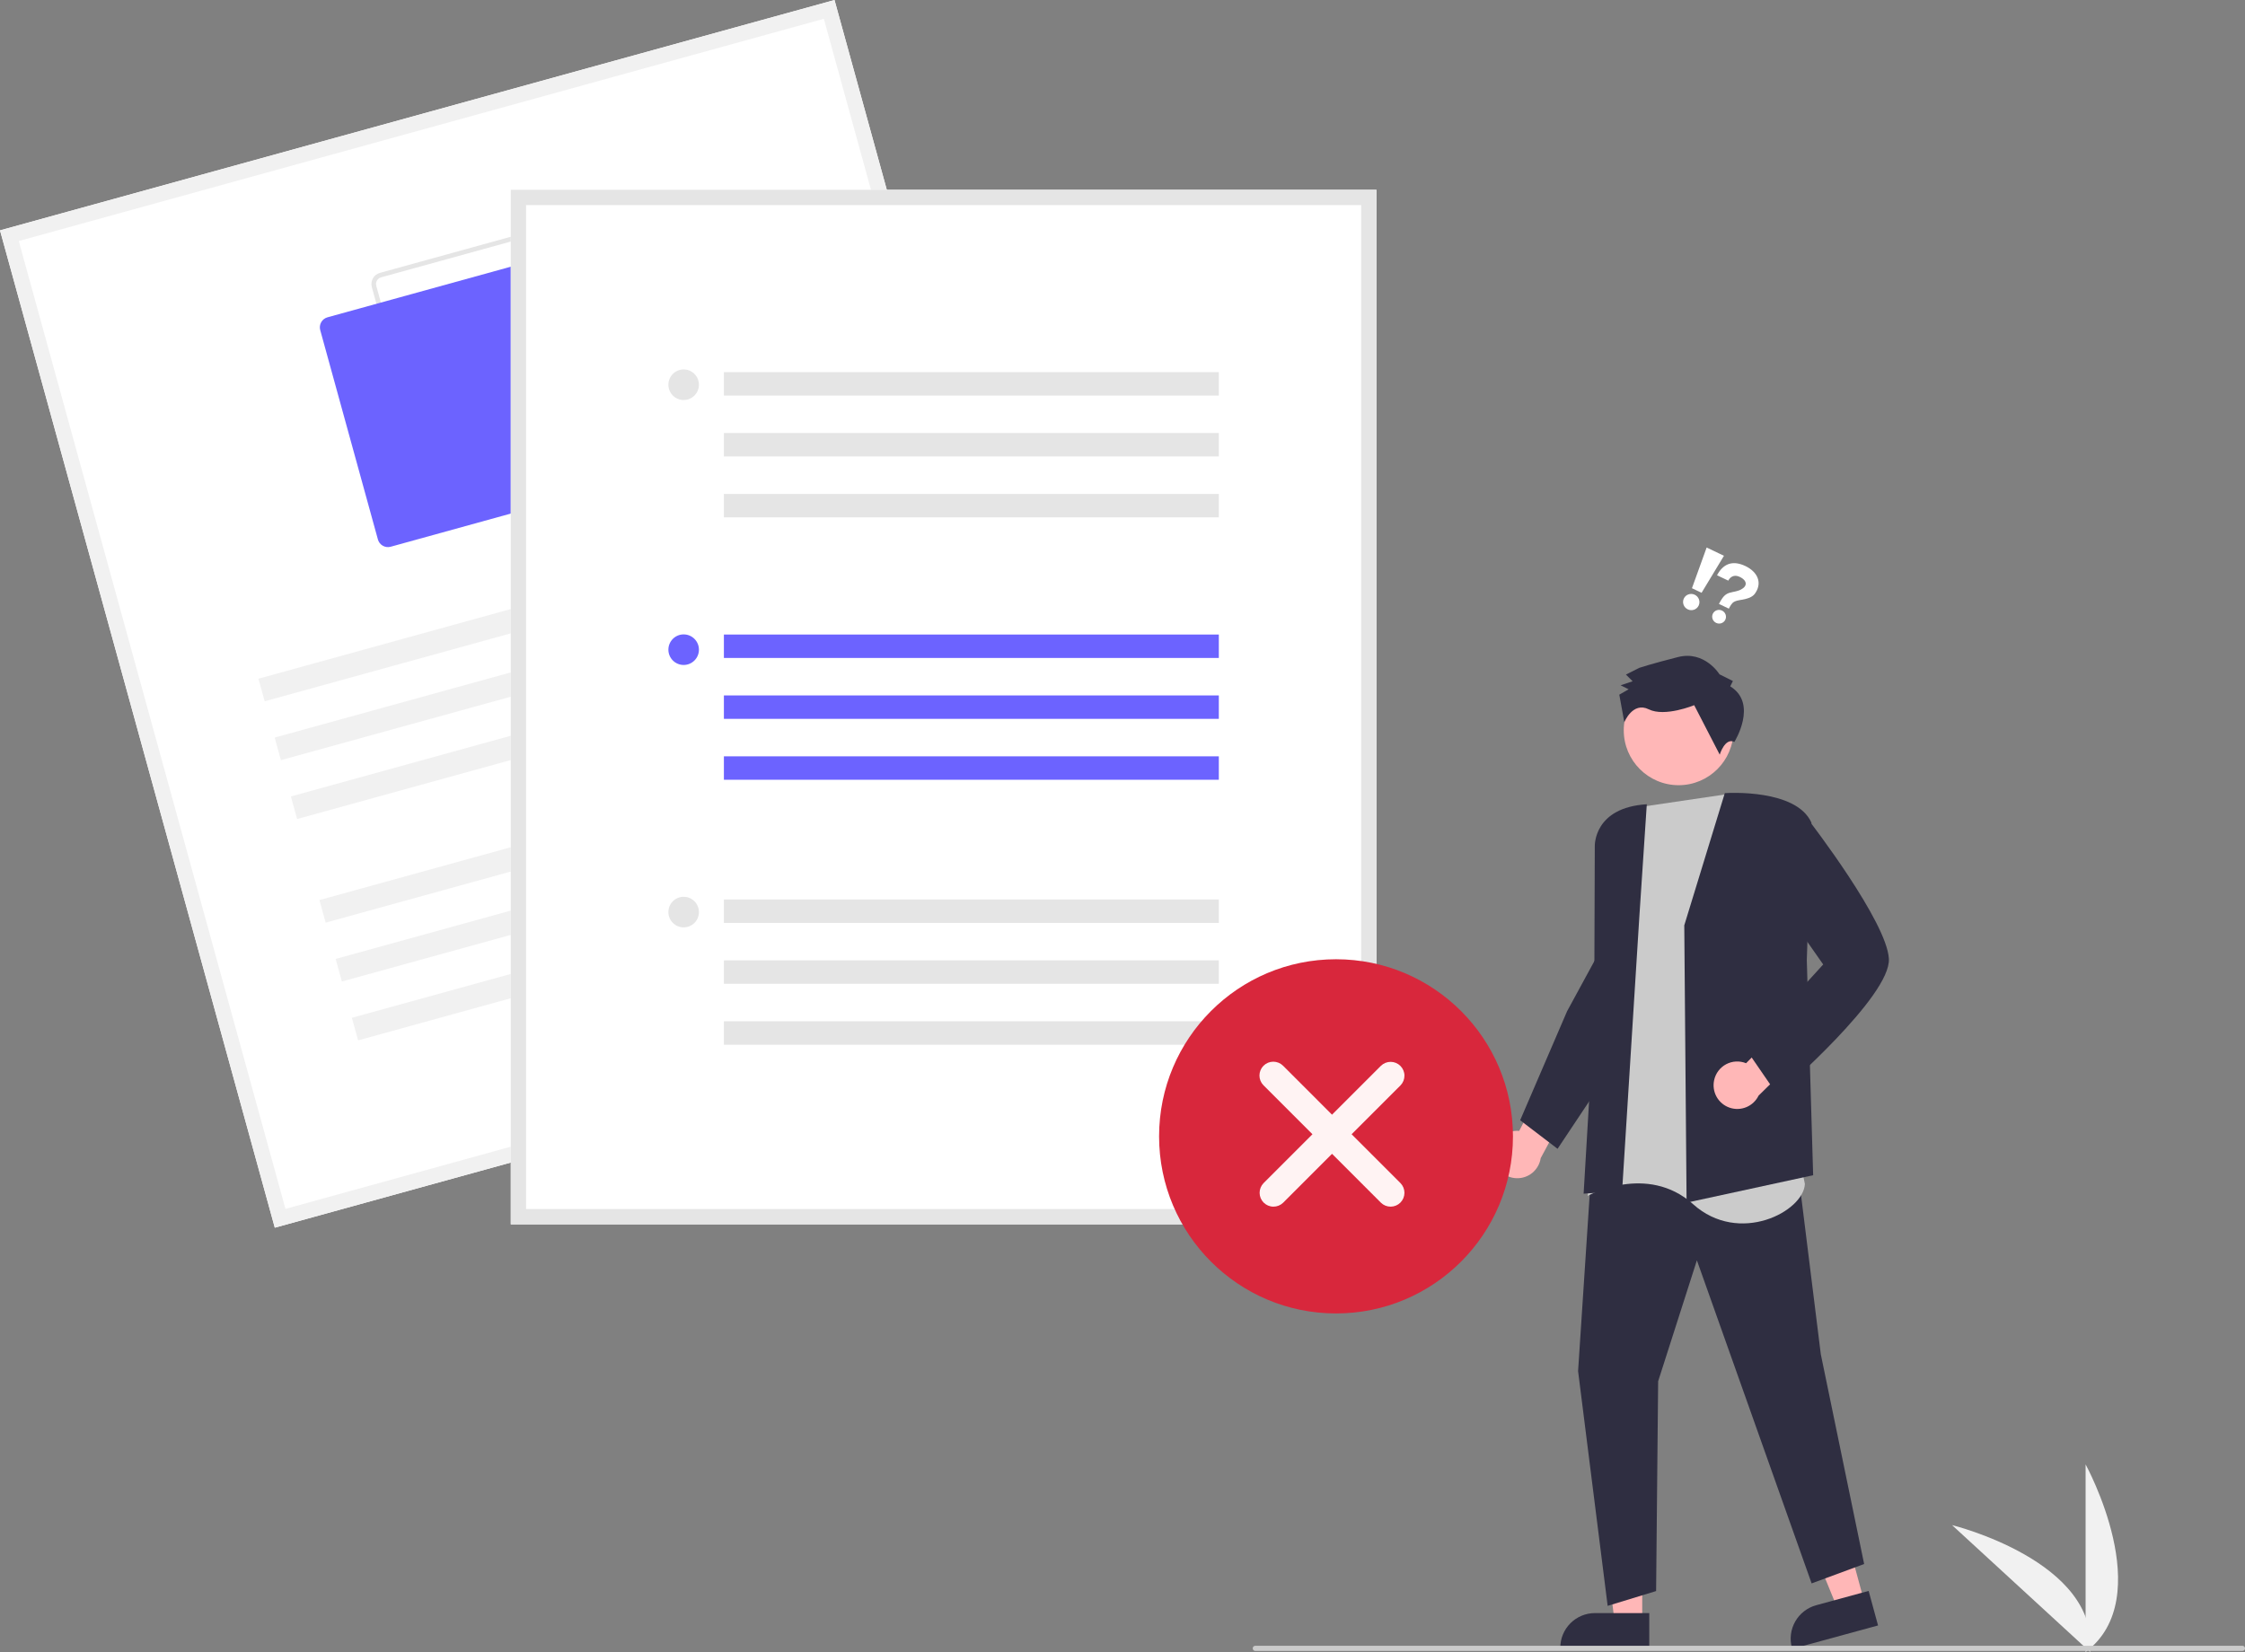<svg width="375" height="276" viewBox="0 0 375 276" fill="none" xmlns="http://www.w3.org/2000/svg">
<rect x="0" y="0" width="375" height="276" fill="#808080" stroke="none"/>
<g clip-path="url(#clip0_101_2)">
<path d="M348.375 276V244.659C348.375 244.659 360.575 266.878 348.375 276Z" fill="#F1F1F1"/>
<path d="M349.128 275.994L326.067 254.8C326.067 254.8 350.667 260.828 349.128 275.994Z" fill="#F1F1F1"/>
<path d="M249.5 193.213C249.449 192.64 249.524 192.062 249.72 191.52C249.916 190.978 250.228 190.486 250.635 190.079C251.041 189.671 251.532 189.357 252.073 189.16C252.613 188.963 253.191 188.886 253.764 188.937L257.921 180.951L263.385 182.297L257.355 193.491C257.207 194.45 256.713 195.32 255.967 195.939C255.22 196.557 254.273 196.879 253.305 196.845C252.336 196.811 251.414 196.422 250.713 195.753C250.012 195.084 249.581 194.18 249.5 193.213H249.5Z" fill="#FFB7B7"/>
<path d="M274.316 271.005L269.706 271.005L267.513 253.203L274.317 253.204L274.316 271.005Z" fill="#FFB7B7"/>
<path d="M275.492 275.479L260.627 275.478V275.29C260.627 273.754 261.237 272.28 262.322 271.194C263.407 270.108 264.878 269.498 266.413 269.498H266.413L275.492 269.498L275.492 275.479Z" fill="#2F2E41"/>
<path d="M311.395 267.557L306.947 268.771L300.152 252.175L306.717 250.383L311.395 267.557Z" fill="#FFB7B7"/>
<path d="M313.705 271.564L299.363 275.479L299.314 275.297C298.91 273.815 299.111 272.233 299.873 270.899C300.634 269.566 301.893 268.589 303.374 268.185L303.374 268.185L312.133 265.794L313.705 271.564Z" fill="#2F2E41"/>
<path d="M265.9 194.107L263.6 229.067L268.54 268.29L276.632 265.818L276.973 230.772L283.446 210.564L302.61 264.539L311.383 261.299L304.143 226.253L300.055 193.34L265.9 194.107Z" fill="#2F2E41"/>
<path d="M288.257 132.717L274.631 134.729L269.722 139.589L268.198 157.051L269.145 172.519L265.199 199.796C265.199 199.796 275.122 194.281 282.812 201.184C290.503 208.088 301.264 202.404 301.485 197.812L288.257 132.717Z" fill="#CBCBCB"/>
<path d="M281.338 154.618L281.338 154.598L288.107 132.51L288.194 132.504C288.676 132.473 300.025 131.803 302.563 137.413L302.575 137.44L301.804 160.394L302.866 196.345L281.877 200.896L281.724 200.929L281.338 154.618Z" fill="#2F2E41"/>
<path d="M273.837 153.091L275.078 134.366C266.247 134.916 266.38 141.184 266.39 141.458L266.294 169.467L264.525 199.431L270.956 198.949L273.837 153.091Z" fill="#2F2E41"/>
<path d="M253.923 187.163L261.763 168.946L267.236 158.886L270.093 177.034L260.173 191.93L253.923 187.163Z" fill="#2F2E41"/>
<path d="M286.326 180.46C286.446 179.897 286.688 179.367 287.035 178.907C287.382 178.448 287.825 178.07 288.334 177.8C288.842 177.531 289.403 177.376 289.978 177.347C290.553 177.318 291.127 177.416 291.66 177.633L297.985 171.231L302.809 174.13L293.749 183.046C293.325 183.918 292.597 184.604 291.701 184.974C290.806 185.344 289.806 185.373 288.891 185.054C287.976 184.735 287.209 184.092 286.736 183.245C286.264 182.399 286.118 181.408 286.326 180.46V180.46Z" fill="#FFB7B7"/>
<path d="M291.645 175.296L304.542 161.132L296.005 148.937L296.884 142.975L301.915 136.752L302.014 136.879C302.55 137.574 315.153 153.966 315.515 160.172C315.878 166.4 297.763 182.155 296.991 182.823L296.884 182.915L291.645 175.296Z" fill="#2F2E41"/>
<path d="M280.395 131.183C285.457 131.183 289.561 127.074 289.561 122.006C289.561 116.938 285.457 112.83 280.395 112.83C275.332 112.83 271.228 116.938 271.228 122.006C271.228 127.074 275.332 131.183 280.395 131.183Z" fill="#FFB7B7"/>
<path d="M289.016 114.67L289.46 113.775L287.224 112.662C287.224 112.662 284.758 108.644 280.294 109.774C275.83 110.903 273.822 111.578 273.822 111.578L271.592 112.702L272.711 113.817L270.703 114.493L272.045 115.16L270.484 116.058L271.324 120.663C271.324 120.663 272.72 117.171 275.403 118.505C278.086 119.84 282.994 117.815 282.994 117.815L287.258 126.077C287.258 126.077 288.138 123.181 289.706 123.953C289.706 123.953 293.713 117.565 289.016 114.67Z" fill="#2F2E41"/>
<path d="M185.296 166.624L45.902 205.11L0 38.486L139.394 3.8147e-06L185.296 166.624Z" fill="white"/>
<path d="M185.296 166.624L45.902 205.11L0 38.486L139.394 3.8147e-06L185.296 166.624ZM47.683 201.969L182.159 164.841L137.613 3.141L3.137 40.268L47.683 201.969Z" fill="#F1F1F1"/>
<path d="M109.059 74.645L74.117 84.292C73.624 84.427 73.098 84.362 72.653 84.109C72.209 83.856 71.882 83.438 71.746 82.945L62.109 47.964C61.974 47.471 62.04 46.944 62.292 46.498C62.545 46.053 62.963 45.727 63.456 45.59L98.397 35.943C98.89 35.808 99.417 35.873 99.861 36.126C100.306 36.379 100.632 36.797 100.769 37.291L110.405 72.271C110.54 72.764 110.475 73.292 110.222 73.737C109.97 74.182 109.552 74.508 109.059 74.645V74.645ZM63.661 46.334C63.365 46.416 63.114 46.612 62.963 46.88C62.811 47.147 62.772 47.463 62.853 47.759L72.489 82.739C72.571 83.035 72.767 83.287 73.034 83.438C73.3 83.59 73.616 83.629 73.912 83.548L108.854 73.901C109.149 73.819 109.4 73.623 109.552 73.356C109.703 73.089 109.743 72.772 109.662 72.476L100.025 37.496C99.943 37.2 99.747 36.949 99.481 36.797C99.214 36.646 98.898 36.606 98.602 36.687L63.661 46.334Z" fill="#E5E5E5"/>
<path d="M100.201 81.695L65.26 91.343C64.816 91.465 64.342 91.405 63.942 91.178C63.542 90.951 63.248 90.574 63.126 90.13L53.489 55.149C53.367 54.705 53.426 54.231 53.654 53.83C53.881 53.43 54.257 53.136 54.7 53.013L89.642 43.366C90.086 43.244 90.56 43.303 90.96 43.53C91.36 43.758 91.653 44.135 91.776 44.578L101.413 79.559C101.535 80.003 101.475 80.477 101.248 80.878C101.021 81.278 100.645 81.573 100.201 81.695V81.695Z" fill="#6C63FF"/>
<path d="M140.68 86.471L43.171 113.392L44.21 117.164L141.719 90.243L140.68 86.471Z" fill="#F1F1F1"/>
<path d="M143.389 96.306L45.88 123.228L46.92 127L144.428 100.079L143.389 96.306Z" fill="#F1F1F1"/>
<path d="M146.099 106.142L48.59 133.063L49.629 136.835L147.138 109.914L146.099 106.142Z" fill="#F1F1F1"/>
<path d="M150.867 123.452L53.358 150.373L54.398 154.146L151.907 127.224L150.867 123.452Z" fill="#F1F1F1"/>
<path d="M153.577 133.288L56.068 160.209L57.107 163.981L154.616 137.06L153.577 133.288Z" fill="#F1F1F1"/>
<path d="M156.286 143.123L58.778 170.044L59.817 173.817L157.326 146.895L156.286 143.123Z" fill="#F1F1F1"/>
<path d="M229.917 204.553H85.319V31.709H229.917V204.553Z" fill="white"/>
<path d="M229.917 204.553H85.319V31.709H229.917V204.553ZM87.87 201.999H227.366V34.262H87.87V201.999Z" fill="#E5E5E5"/>
<path d="M203.59 106.012H120.918V109.925H203.59V106.012Z" fill="#6C63FF"/>
<path d="M203.59 116.186H120.918V120.099H203.59V116.186Z" fill="#6C63FF"/>
<path d="M203.59 126.36H120.918V130.273H203.59V126.36Z" fill="#6C63FF"/>
<path d="M114.197 111.096C115.605 111.096 116.748 109.952 116.748 108.542C116.748 107.132 115.605 105.988 114.197 105.988C112.788 105.988 111.646 107.132 111.646 108.542C111.646 109.952 112.788 111.096 114.197 111.096Z" fill="#6C63FF"/>
<path d="M203.59 62.173H120.918V66.086H203.59V62.173Z" fill="#E5E5E5"/>
<path d="M203.59 72.347H120.918V76.26H203.59V72.347Z" fill="#E5E5E5"/>
<path d="M203.59 82.521H120.918V86.434H203.59V82.521Z" fill="#E5E5E5"/>
<path d="M114.197 66.831C115.605 66.831 116.748 65.687 116.748 64.277C116.748 62.866 115.605 61.723 114.197 61.723C112.788 61.723 111.646 62.866 111.646 64.277C111.646 65.687 112.788 66.831 114.197 66.831Z" fill="#E5E5E5"/>
<path d="M203.59 150.277H120.918V154.191H203.59V150.277Z" fill="#E5E5E5"/>
<path d="M203.59 160.451H120.918V164.365H203.59V160.451Z" fill="#E5E5E5"/>
<path d="M203.59 170.625H120.918V174.539H203.59V170.625Z" fill="#E5E5E5"/>
<path d="M114.197 154.935C115.605 154.935 116.748 153.792 116.748 152.382C116.748 150.971 115.605 149.828 114.197 149.828C112.788 149.828 111.646 150.971 111.646 152.382C111.646 153.792 112.788 154.935 114.197 154.935Z" fill="#E5E5E5"/>
<path d="M223.166 219.437C239.489 219.437 252.721 206.19 252.721 189.849C252.721 173.508 239.489 160.262 223.166 160.262C206.843 160.262 193.611 173.508 193.611 189.849C193.611 206.19 206.843 219.437 223.166 219.437Z" fill="#D8273C"/>
<path d="M211.053 178.053C211.487 177.62 212.075 177.376 212.688 177.376C213.301 177.376 213.889 177.62 214.323 178.053L222.5 186.23L230.677 178.053C231.113 177.632 231.697 177.399 232.304 177.404C232.91 177.409 233.49 177.653 233.919 178.081C234.347 178.51 234.591 179.09 234.596 179.696C234.601 180.303 234.368 180.887 233.947 181.323L225.77 189.5L233.947 197.677C234.368 198.113 234.601 198.697 234.596 199.304C234.591 199.91 234.347 200.49 233.919 200.919C233.49 201.347 232.91 201.591 232.304 201.596C231.697 201.601 231.113 201.368 230.677 200.947L222.5 192.77L214.323 200.947C213.887 201.368 213.303 201.601 212.696 201.596C212.09 201.591 211.51 201.347 211.081 200.919C210.653 200.49 210.409 199.91 210.404 199.304C210.399 198.697 210.632 198.113 211.053 197.677L219.23 189.5L211.053 181.323C210.62 180.889 210.376 180.301 210.376 179.688C210.376 179.075 210.62 178.487 211.053 178.053V178.053Z" fill="#FFF3F3"/>
<path d="M374.567 275.824H209.684C209.569 275.824 209.459 275.778 209.378 275.697C209.297 275.616 209.251 275.506 209.251 275.391C209.251 275.276 209.297 275.166 209.378 275.084C209.459 275.003 209.569 274.958 209.684 274.958H374.567C374.682 274.958 374.792 275.003 374.873 275.084C374.954 275.166 375 275.276 375 275.391C375 275.506 374.954 275.616 374.873 275.697C374.792 275.778 374.682 275.824 374.567 275.824Z" fill="#CBCBCB"/>
<g clip-path="url(#clip1_101_2)">
<path d="M282.62 98.272L284.226 99.039L287.966 92.854L285.074 91.475L282.62 98.272Z" fill="white"/>
<path d="M281.921 101.805C282.604 102.131 283.419 101.848 283.74 101.174C284.062 100.499 283.769 99.689 283.086 99.363C282.403 99.037 281.588 99.319 281.266 99.993C280.944 100.668 281.237 101.479 281.921 101.805Z" fill="white"/>
<path d="M291.204 94.419C289.286 93.642 287.8 94.235 286.808 96.109L288.688 97.005C289.018 96.354 289.641 96.04 290.354 96.282C291.06 96.539 291.626 97.007 291.604 97.549C291.575 98.146 290.833 98.502 290.493 98.636C289.861 98.887 289.025 98.902 288.458 99.223C287.891 99.544 287.527 100.14 287.127 100.896L288.782 101.686C289.036 101.195 289.29 100.745 289.661 100.547C290.268 100.225 290.922 100.26 291.563 100.073C292.173 99.911 292.854 99.683 293.255 99.007C294.501 97.057 293.273 95.248 291.204 94.419" fill="white"/>
<path d="M286.661 104.066C287.237 104.341 287.925 104.104 288.195 103.536C288.466 102.968 288.218 102.284 287.642 102.009C287.065 101.734 286.378 101.971 286.107 102.539C285.836 103.107 286.084 103.791 286.661 104.066Z" fill="white"/>
</g>
</g>
<defs>
<clipPath id="clip0_101_2">
<rect width="375" height="276" fill="white"/>
</clipPath>
<clipPath id="clip1_101_2">
<rect width="11.393" height="11.393" fill="white" transform="translate(284.906 91) rotate(25.504)"/>
</clipPath>
</defs>
</svg>
